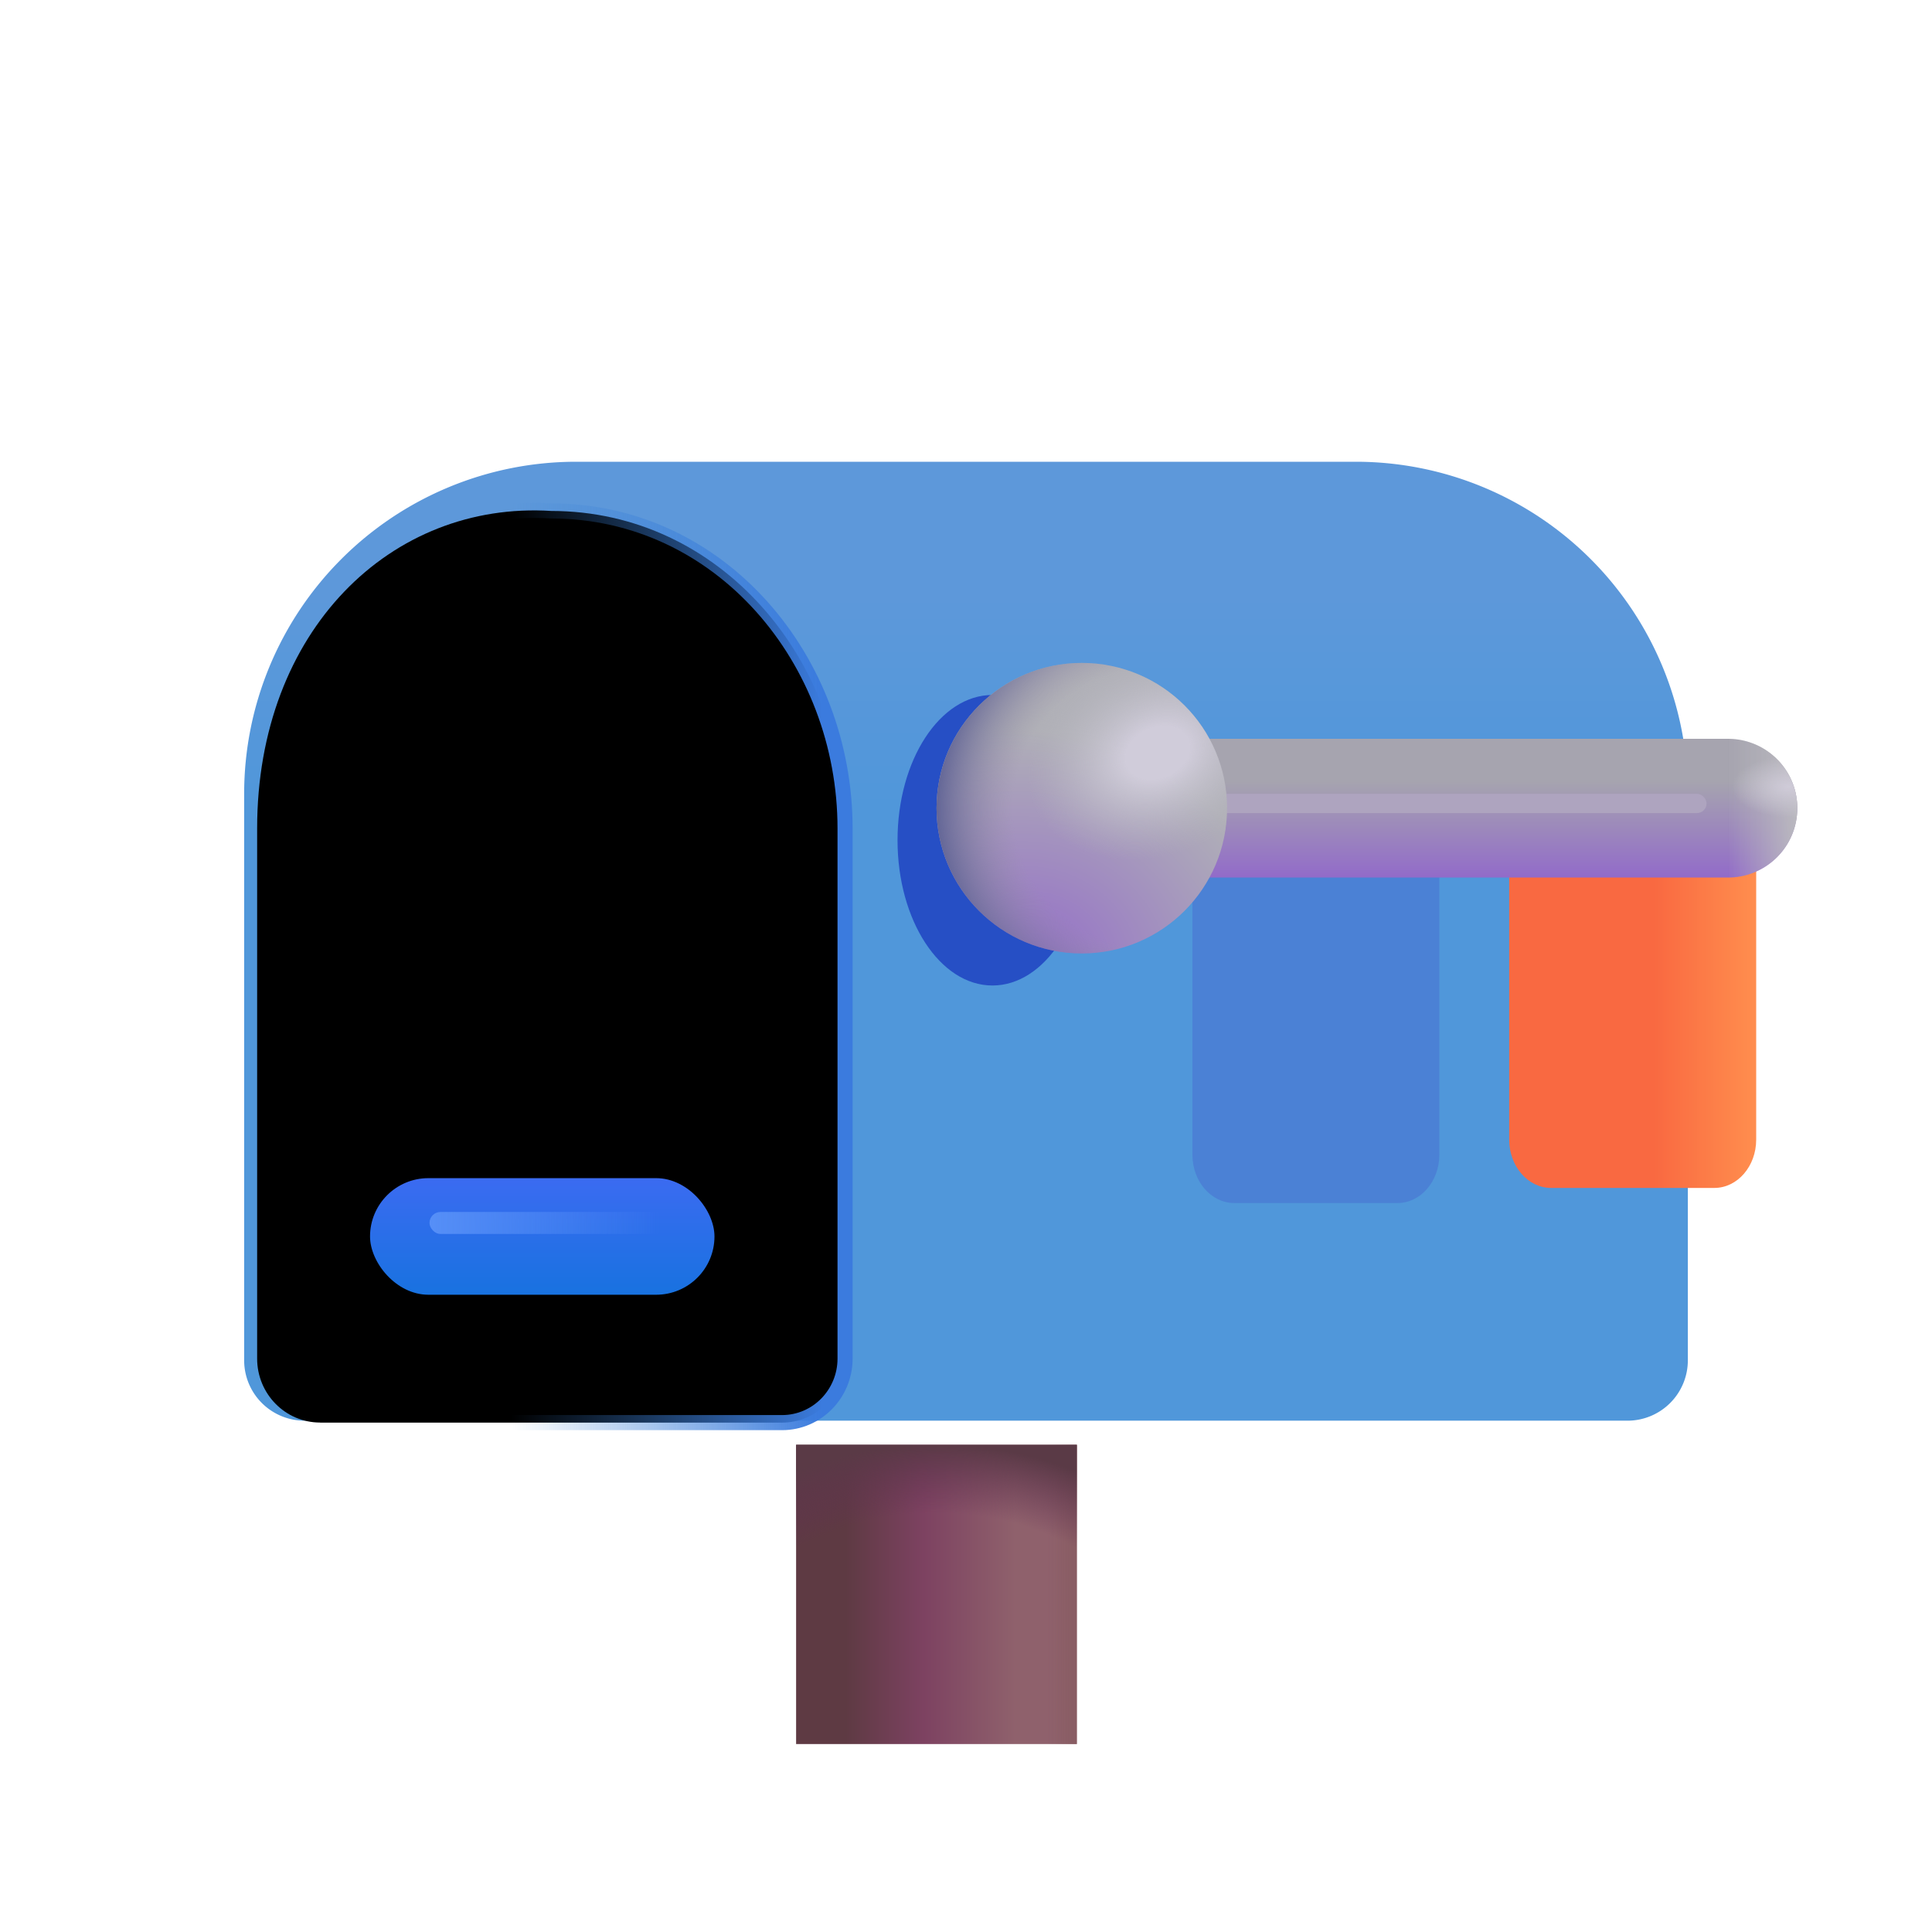 <svg width="100%" height="100%" viewBox="0 0 32 32" xmlns="http://www.w3.org/2000/svg"><path fill="url(#a)" d="M13.186 23.93h4.65v4.957h-4.65z"/><path fill="url(#b)" d="M13.186 23.93h4.65v4.957h-4.65z"/><path fill="url(#c)" d="M13.186 23.93h4.65v4.957h-4.65z"/><g filter="url(#d)"><path fill="url(#e)" d="M4.044 13.548a5.5 5.5 0 0 1 5.5-5.5h12.912a5.5 5.5 0 0 1 5.5 5.5v9.383a1 1 0 0 1-1 1H5.044a1 1 0 0 1-1-1z"/></g><g filter="url(#f)"><path fill="url(#g)" d="M5.303 23.438h7.65a.927.927 0 0 0 .919-.936v-8.779c0-2.736-2.019-5.136-4.744-5.136-2.572-.163-4.744 1.915-4.744 5.136v8.779c0 .517.412.936.92.936"/><path stroke="url(#h)" stroke-width=".25" d="M5.303 23.563h7.65c.578 0 1.044-.477 1.044-1.061v-8.779c0-2.79-2.06-5.259-4.865-5.26-2.654-.167-4.873 1.982-4.873 5.26v8.779c0 .584.465 1.06 1.044 1.06Z"/></g><g filter="url(#i)"><rect width="5.705" height="1.931" x="6.629" y="19.014" fill="url(#j)" rx=".966"/></g><g filter="url(#k)"><rect width="4.484" height=".364" x="7.114" y="20.074" fill="url(#l)" rx=".182"/></g><g filter="url(#m)"><path fill="url(#n)" d="M28.688 13.746v5.38c0 .441-.31.8-.694.8h-2.703c-.383 0-.694-.359-.694-.8v-5.38z"/></g><g filter="url(#o)"><path fill="#4B81D5" d="M23.84 13.746v5.38c0 .441-.31.8-.693.8h-2.704c-.383 0-.693-.359-.693-.8v-5.38z"/></g><path fill="url(#p)" d="M28.62 12.237a1.149 1.149 0 0 1 0 2.298h-9.616v-2.298z"/><path fill="url(#q)" d="M28.62 12.237a1.149 1.149 0 0 1 0 2.298h-9.616v-2.298z"/><path fill="url(#r)" d="M28.62 12.237a1.149 1.149 0 0 1 0 2.298h-9.616v-2.298z"/><g filter="url(#s)"><rect width="8.516" height=".319" x="19.75" y="13.148" fill="#AEA4BF" rx=".159"/></g><g filter="url(#t)"><ellipse cx="16.438" cy="13.917" fill="#264FC5" rx="1.572" ry="2.406"/></g><circle cx="17.918" cy="13.386" r="2.406" fill="url(#u)"/><circle cx="17.918" cy="13.386" r="2.406" fill="url(#v)"/><circle cx="17.918" cy="13.386" r="2.406" fill="url(#w)"/><defs><linearGradient id="a" x1="16.822" x2="13.186" y1="28.887" y2="28.887" gradientUnits="userSpaceOnUse"><stop stop-color="#8F616C"/><stop offset=".42" stop-color="#7D4261"/><stop offset=".774" stop-color="#5E3A43"/></linearGradient><linearGradient id="b" x1="18.103" x2="17.353" y1="28.887" y2="28.887" gradientUnits="userSpaceOnUse"><stop stop-color="#855A5D"/><stop offset="1" stop-color="#855A5D" stop-opacity="0"/></linearGradient><linearGradient id="e" x1="20.525" x2="20.525" y1="23.931" y2="10.25" gradientUnits="userSpaceOnUse"><stop offset=".743" stop-color="#5097DA"/><stop offset="1" stop-color="#5D98DA"/></linearGradient><linearGradient id="g" x1="9.128" x2="9.128" y1="8.587" y2="23.438" gradientUnits="userSpaceOnUse"><stop stop-color="#5689D3"/><stop offset="1" stop-color="#5686D8"/></linearGradient><linearGradient id="h" x1="15.094" x2="8.469" y1="18.651" y2="18.651" gradientUnits="userSpaceOnUse"><stop offset=".222" stop-color="#3B7BDE"/><stop offset="1" stop-color="#3C84D5" stop-opacity="0"/></linearGradient><linearGradient id="j" x1="9.481" x2="9.481" y1="19.014" y2="20.945" gradientUnits="userSpaceOnUse"><stop stop-color="#3B6BF1"/><stop offset="1" stop-color="#1872E0"/></linearGradient><linearGradient id="l" x1="7.114" x2="10.915" y1="20.256" y2="20.256" gradientUnits="userSpaceOnUse"><stop stop-color="#568FF7"/><stop offset="1" stop-color="#568FF7" stop-opacity="0"/></linearGradient><linearGradient id="n" x1="28.688" x2="27" y1="16.835" y2="16.835" gradientUnits="userSpaceOnUse"><stop stop-color="#FF8E4E"/><stop offset="1" stop-color="#F96941"/></linearGradient><linearGradient id="p" x1="25.438" x2="25.438" y1="14.535" y2="12.938" gradientUnits="userSpaceOnUse"><stop stop-color="#926BC9"/><stop offset="1" stop-color="#A6A4AF"/></linearGradient><linearGradient id="q" x1="29.769" x2="28.625" y1="13.386" y2="13.386" gradientUnits="userSpaceOnUse"><stop stop-color="#BAB9BF"/><stop offset="1" stop-color="#BAB9BF" stop-opacity="0"/></linearGradient><filter id="d" width="23.913" height="16.283" x="4.044" y="7.648" color-interpolation-filters="sRGB" filterUnits="userSpaceOnUse"><feFlood flood-opacity="0" result="BackgroundImageFix"/><feBlend in="SourceGraphic" in2="BackgroundImageFix" result="shape"/><feColorMatrix in="SourceAlpha" result="hardAlpha" values="0 0 0 0 0 0 0 0 0 0 0 0 0 0 0 0 0 0 127 0"/><feOffset dy="-.4"/><feGaussianBlur stdDeviation=".375"/><feComposite in2="hardAlpha" k2="-1" k3="1" operator="arithmetic"/><feColorMatrix values="0 0 0 0 0.263 0 0 0 0 0.357 0 0 0 0 1 0 0 0 1 0"/><feBlend in2="shape" result="effect1_innerShadow_18_22011"/></filter><filter id="f" width="10.987" height="16.36" x="3.634" y="7.828" color-interpolation-filters="sRGB" filterUnits="userSpaceOnUse"><feFlood flood-opacity="0" result="BackgroundImageFix"/><feBlend in="SourceGraphic" in2="BackgroundImageFix" result="shape"/><feGaussianBlur result="effect1_foregroundBlur_18_22011" stdDeviation=".25"/></filter><filter id="i" width="6.205" height="2.431" x="6.129" y="19.014" color-interpolation-filters="sRGB" filterUnits="userSpaceOnUse"><feFlood flood-opacity="0" result="BackgroundImageFix"/><feBlend in="SourceGraphic" in2="BackgroundImageFix" result="shape"/><feColorMatrix in="SourceAlpha" result="hardAlpha" values="0 0 0 0 0 0 0 0 0 0 0 0 0 0 0 0 0 0 127 0"/><feOffset dx="-.5" dy=".5"/><feGaussianBlur stdDeviation=".375"/><feComposite in2="hardAlpha" k2="-1" k3="1" operator="arithmetic"/><feColorMatrix values="0 0 0 0 0.118 0 0 0 0 0.322 0 0 0 0 0.824 0 0 0 1 0"/><feBlend in2="shape" result="effect1_innerShadow_18_22011"/></filter><filter id="k" width="5.484" height="1.364" x="6.614" y="19.574" color-interpolation-filters="sRGB" filterUnits="userSpaceOnUse"><feFlood flood-opacity="0" result="BackgroundImageFix"/><feBlend in="SourceGraphic" in2="BackgroundImageFix" result="shape"/><feGaussianBlur result="effect1_foregroundBlur_18_22011" stdDeviation=".25"/></filter><filter id="m" width="4.49" height="6.43" x="24.598" y="13.496" color-interpolation-filters="sRGB" filterUnits="userSpaceOnUse"><feFlood flood-opacity="0" result="BackgroundImageFix"/><feBlend in="SourceGraphic" in2="BackgroundImageFix" result="shape"/><feColorMatrix in="SourceAlpha" result="hardAlpha" values="0 0 0 0 0 0 0 0 0 0 0 0 0 0 0 0 0 0 127 0"/><feOffset dx=".4" dy="-.25"/><feGaussianBlur stdDeviation=".5"/><feComposite in2="hardAlpha" k2="-1" k3="1" operator="arithmetic"/><feColorMatrix values="0 0 0 0 0.859 0 0 0 0 0.204 0 0 0 0 0.2 0 0 0 1 0"/><feBlend in2="shape" result="effect1_innerShadow_18_22011"/></filter><filter id="o" width="10.09" height="12.18" x="16.75" y="10.746" color-interpolation-filters="sRGB" filterUnits="userSpaceOnUse"><feFlood flood-opacity="0" result="BackgroundImageFix"/><feBlend in="SourceGraphic" in2="BackgroundImageFix" result="shape"/><feGaussianBlur result="effect1_foregroundBlur_18_22011" stdDeviation="1.5"/></filter><filter id="s" width="9.516" height="1.319" x="19.25" y="12.648" color-interpolation-filters="sRGB" filterUnits="userSpaceOnUse"><feFlood flood-opacity="0" result="BackgroundImageFix"/><feBlend in="SourceGraphic" in2="BackgroundImageFix" result="shape"/><feGaussianBlur result="effect1_foregroundBlur_18_22011" stdDeviation=".25"/></filter><filter id="t" width="5.645" height="7.313" x="13.615" y="10.261" color-interpolation-filters="sRGB" filterUnits="userSpaceOnUse"><feFlood flood-opacity="0" result="BackgroundImageFix"/><feBlend in="SourceGraphic" in2="BackgroundImageFix" result="shape"/><feGaussianBlur result="effect1_foregroundBlur_18_22011" stdDeviation=".625"/></filter><radialGradient id="c" cx="0" cy="0" r="1" gradientTransform="matrix(0 -4.956 5.623 0 15.511 28.887)" gradientUnits="userSpaceOnUse"><stop offset=".772" stop-color="#632F53" stop-opacity="0"/><stop offset="1" stop-color="#5A3A46"/></radialGradient><radialGradient id="r" cx="0" cy="0" r="1" gradientTransform="matrix(.938 0 0 .508 29.625 13.031)" gradientUnits="userSpaceOnUse"><stop stop-color="#CFCBD8"/><stop offset="1" stop-color="#CFCBD8" stop-opacity="0"/></radialGradient><radialGradient id="u" cx="0" cy="0" r="1" gradientTransform="rotate(-70.371 19.793 -4.293)scale(3.628 4.377)" gradientUnits="userSpaceOnUse"><stop stop-color="#9571C7"/><stop offset="1" stop-color="#B0B0B7"/></radialGradient><radialGradient id="v" cx="0" cy="0" r="1" gradientTransform="rotate(180 9.547 6.693)scale(3.582)" gradientUnits="userSpaceOnUse"><stop offset=".646" stop-color="#948DA4" stop-opacity="0"/><stop offset="1" stop-color="#636697"/></radialGradient><radialGradient id="w" cx="0" cy="0" r="1" gradientTransform="matrix(2.047 -.875 .659 1.541 19.172 12.469)" gradientUnits="userSpaceOnUse"><stop offset=".247" stop-color="#D0CCDA"/><stop offset="1" stop-color="#B6B6BD" stop-opacity="0"/></radialGradient></defs></svg>